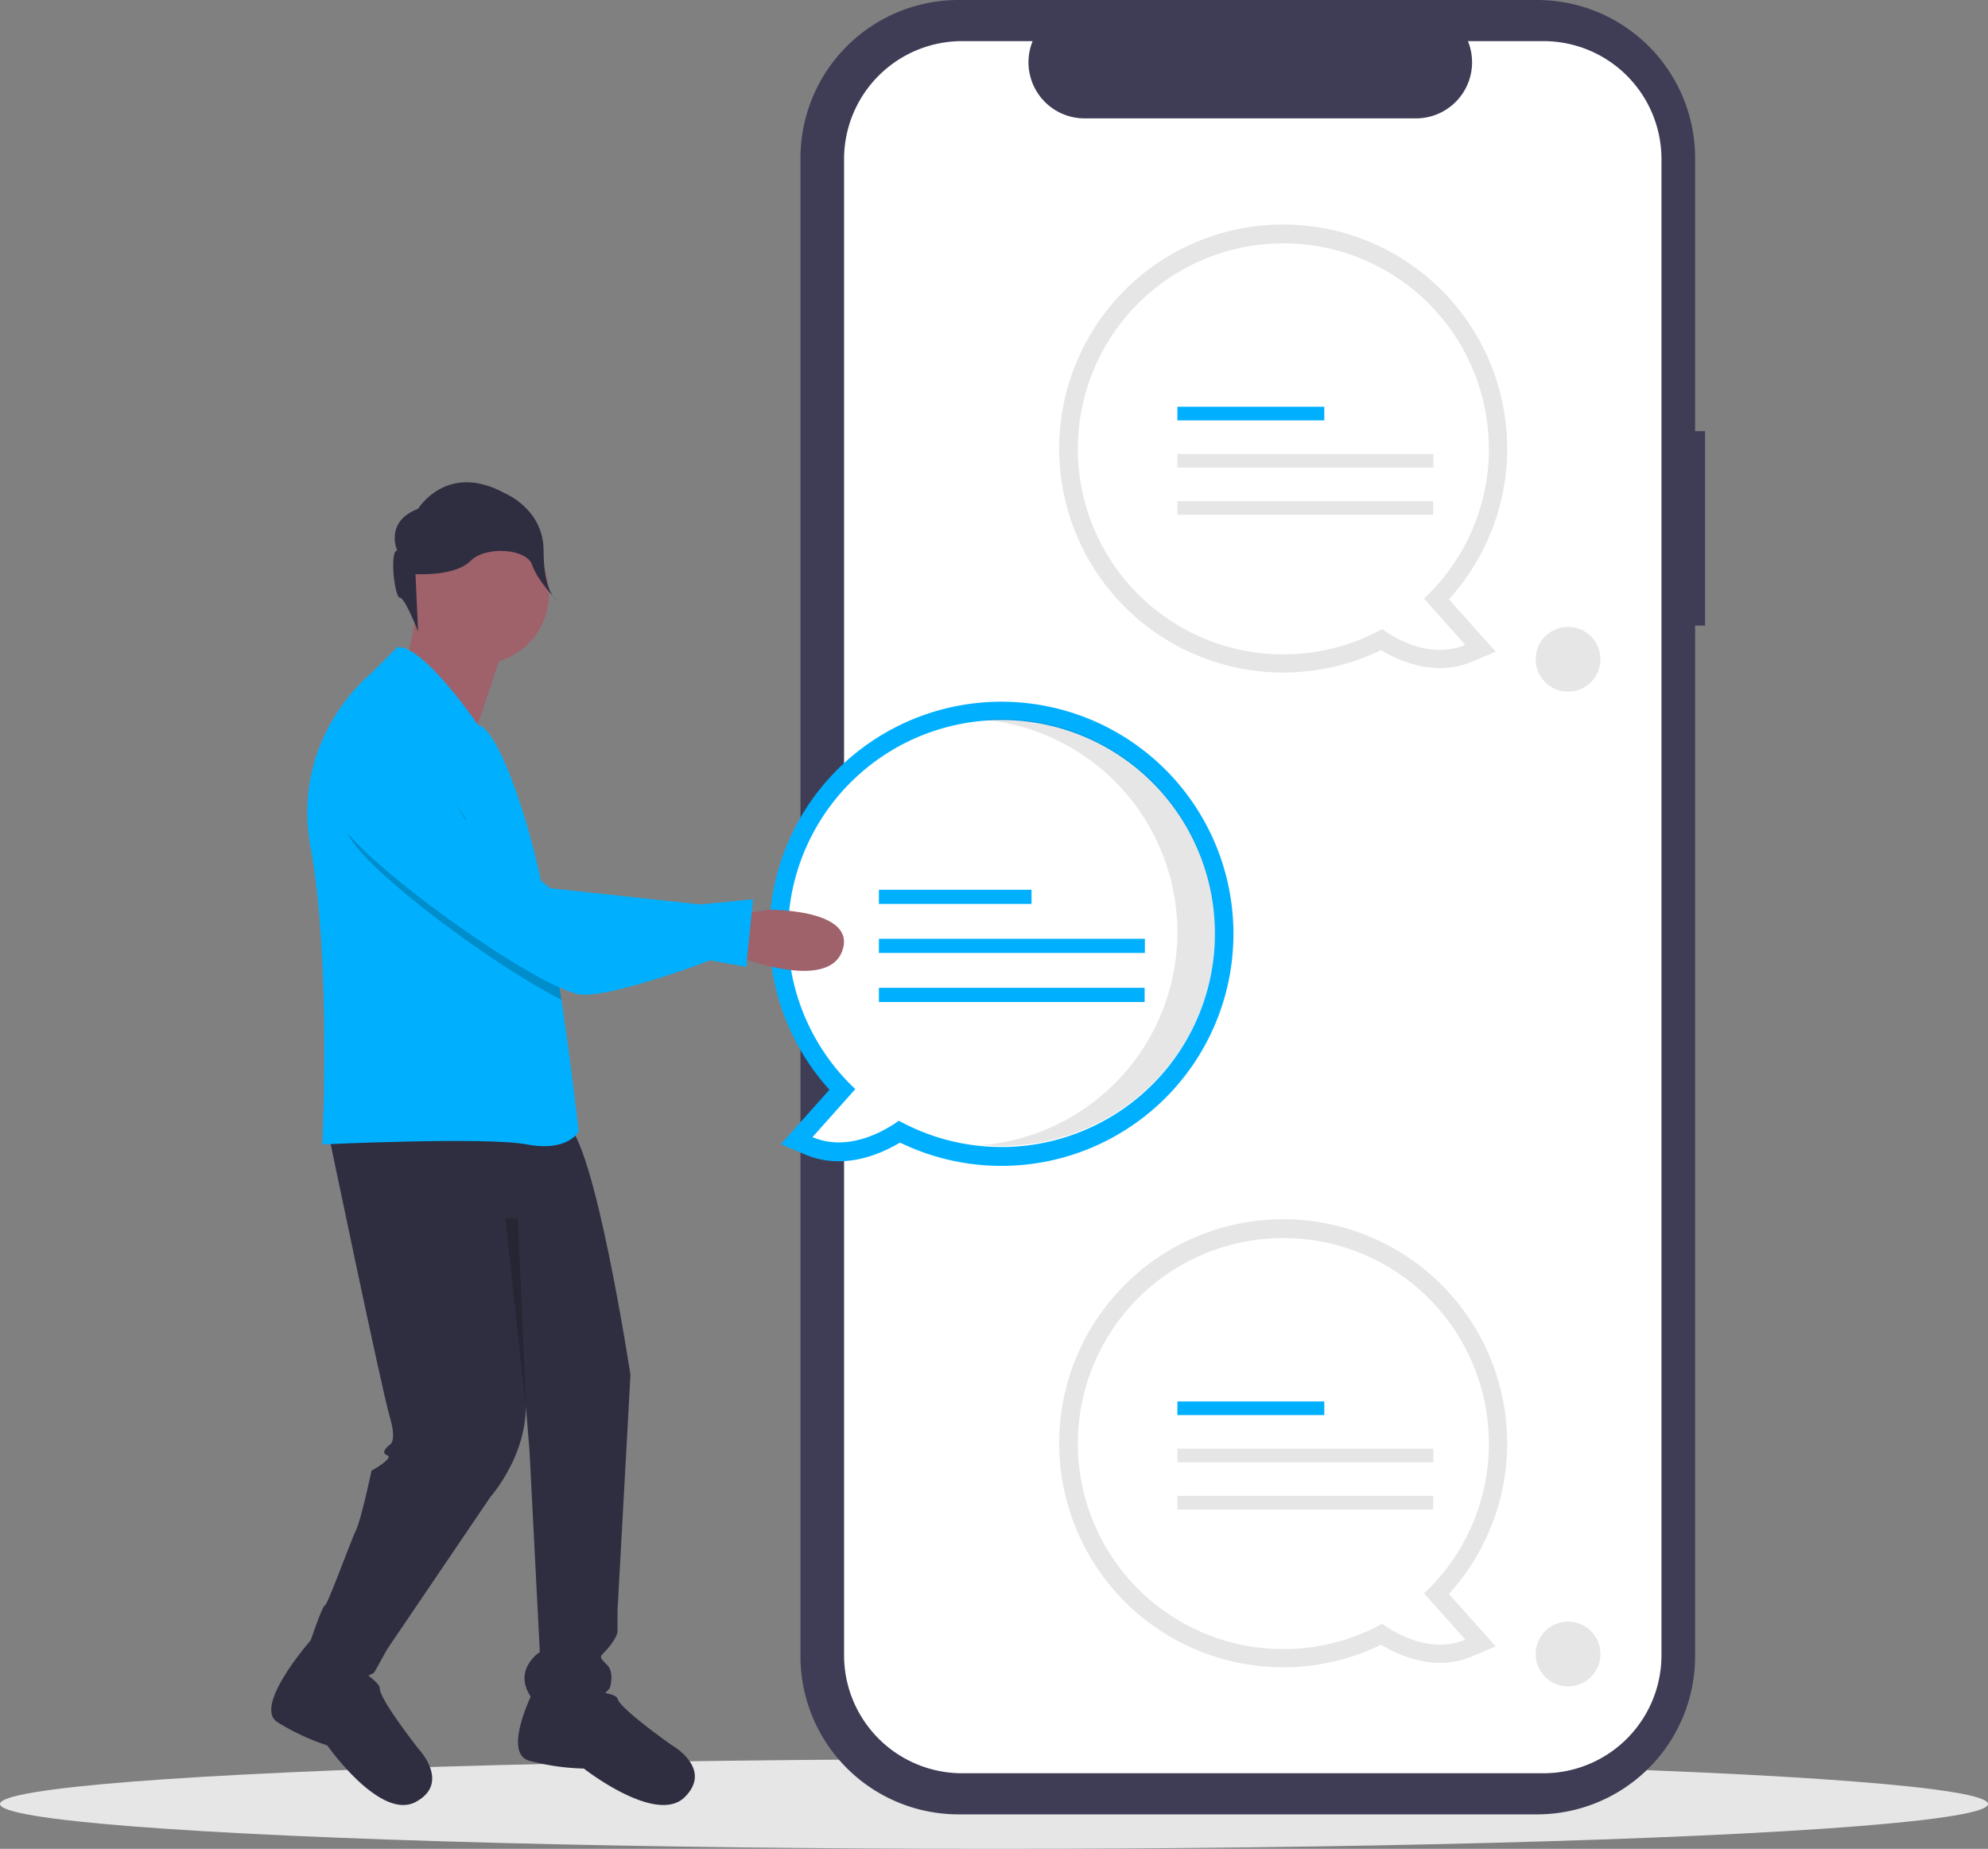 <svg id="ed9a5289-909a-4a20-a574-95ddcacbe55c" data-name="Layer 1" xmlns="http://www.w3.org/2000/svg" width="797.496" height="741.617" viewBox="0 0 797.496 741.617"><rect x="0" y="0" width="797.496" height="741.617" fill="#808080" stroke="none"/><title>online_messaging</title><ellipse cx="398.748" cy="723.617" rx="398.748" ry="18" fill="#e6e6e6"/><path d="M885.252,252.139h-3.999V142.593A63.402,63.402,0,0,0,817.851,79.192H585.765a63.402,63.402,0,0,0-63.402,63.402V743.568a63.402,63.402,0,0,0,63.402,63.402H817.851a63.402,63.402,0,0,0,63.402-63.402V330.115H885.252Z" transform="translate(-201.252 -79.192)" fill="#3f3d56"/><path d="M820.409,95.686h-30.295A22.495,22.495,0,0,1,769.287,126.677H636.328a22.495,22.495,0,0,1-20.827-30.991H587.205a47.348,47.348,0,0,0-47.348,47.348V743.127a47.348,47.348,0,0,0,47.348,47.348h233.204a47.348,47.348,0,0,0,47.348-47.348V143.034A47.348,47.348,0,0,0,820.409,95.686Z" transform="translate(-201.252 -79.192)" fill="#fff"/><path d="M716.047,747.97a89.859,89.859,0,1,1,66.448-29.413l18.765,21.036-9.364,3.972c-14.486,6.145-28.662.166-36.619-4.606A89.972,89.972,0,0,1,716.047,747.97Zm0-164.948a75.184,75.184,0,1,0,36.144,141.124l4.009-2.203,3.727,2.652a39.422,39.422,0,0,0,14.224,6.508l-11.808-13.237,5.176-4.864A74.477,74.477,0,0,0,791.231,658.207,75.27,75.27,0,0,0,716.047,583.023Z" transform="translate(-201.252 -79.192)" fill="#e6e6e6"/><path d="M798.52,658.207a82.441,82.441,0,1,0-42.82,72.328c5.701,4.056,19.609,12.147,33.348,6.319l-16.539-18.539A82.24,82.24,0,0,0,798.52,658.207Z" transform="translate(-201.252 -79.192)" fill="#fff"/><rect x="472.318" y="562.153" width="58.932" height="5.473" fill="#00b0ff"/><rect x="472.318" y="581.085" width="102.714" height="5.473" fill="#e6e6e6"/><rect x="472.318" y="600.016" width="102.613" height="5.473" fill="#e6e6e6"/><path d="M716.047,348.97a89.859,89.859,0,1,1,66.448-29.413l18.765,21.036-9.364,3.972c-14.486,6.145-28.662.166-36.619-4.606A89.972,89.972,0,0,1,716.047,348.97Zm0-164.948a75.184,75.184,0,1,0,36.144,141.124l4.009-2.203,3.727,2.652a39.422,39.422,0,0,0,14.224,6.508l-11.808-13.237,5.176-4.864A74.477,74.477,0,0,0,791.231,259.207,75.27,75.27,0,0,0,716.047,184.023Z" transform="translate(-201.252 -79.192)" fill="#e6e6e6"/><path d="M798.52,259.207a82.441,82.441,0,1,0-42.82,72.328c5.701,4.056,19.609,12.147,33.348,6.319l-16.539-18.539A82.24,82.24,0,0,0,798.52,259.207Z" transform="translate(-201.252 -79.192)" fill="#fff"/><rect x="472.318" y="163.153" width="58.932" height="5.473" fill="#00b0ff"/><rect x="472.318" y="182.085" width="102.714" height="5.473" fill="#e6e6e6"/><rect x="472.318" y="201.016" width="102.613" height="5.473" fill="#e6e6e6"/><circle cx="629.032" cy="264.446" r="13" fill="#e6e6e6"/><circle cx="629.032" cy="663.446" r="13" fill="#e6e6e6"/><polygon points="168.77 237.79 162.538 268.954 191.624 290.768 205.128 250.256 168.77 237.79" fill="#9f616a"/><circle cx="192.143" cy="238.31" r="28.047" fill="#9f616a"/><path d="M332.626,532.011s21.815,104.918,24.931,115.306,0,11.427,0,11.427-4.155,3.116-1.039,4.155-6.233,6.233-6.233,6.233-4.155,19.737-6.233,23.892S332.626,723.148,331.587,723.148s-6.233,15.582-6.233,15.582,12.465,19.737,25.97,11.427l5.194-9.349,41.552-61.289s17.659-19.737,13.504-43.629l2.078,24.931,4.155,81.026s-11.427,7.272-3.116,18.698c0,0,21.815,7.272,31.164-4.155,0,0,2.078-6.233-1.039-9.349s-3.116-3.116-1.039-5.194,5.194-6.233,5.194-8.31v-8.31l5.194-94.53s-14.543-95.569-25.97-100.762S332.626,532.011,332.626,532.011Z" transform="translate(-201.252 -79.192)" fill="#2f2e41"/><path d="M415.729,756.389s-13.504,25.97-2.078,29.086a92.931,92.931,0,0,0,21.815,3.116s29.086,22.853,40.513,11.427-5.194-20.776-5.194-20.776-20.776-14.543-21.815-18.698S415.729,756.389,415.729,756.389Z" transform="translate(-201.252 -79.192)" fill="#2f2e41"/><path d="M325.874,737.172s-23.337,26.541-13.304,32.835a92.931,92.931,0,0,0,19.975,9.304s21.215,30.302,35.463,22.677,1.05-21.389,1.05-21.389-15.67-19.94-15.46-24.218S325.874,737.172,325.874,737.172Z" transform="translate(-201.252 -79.192)" fill="#2f2e41"/><path d="M433.388,533.05s-4.155,8.31-20.776,5.194-82.064,0-82.064,0,3.636-74.273-4.675-118.941,24.412-70.118,24.412-70.118l10.388-10.388C371.061,337.757,393,370,393,370c7.635,1.278,19.997,35.611,25.96,66.006,2.836,14.502,5.371,29.99,7.5,44.232C430.781,509.209,433.388,533.05,433.388,533.05Z" transform="translate(-201.252 -79.192)" fill="#00b0ff"/><path d="M360.583,300.037s-5.244-11.537,8.39-16.78c0,0,11.537-18.878,34.61-6.293,0,0,15.732,6.293,15.732,23.073s5.244,19.927,5.244,19.927-7.809-8.011-9.907-14.304-18.41-7.72-24.703-1.428-22.024,5.244-22.024,5.244l1.049,23.073s-5.244-13.634-7.341-13.634S357.437,300.037,360.583,300.037Z" transform="translate(-201.252 -79.192)" fill="#2f2e41"/><path d="M562.274,537.495c-8.265,4.957-22.991,11.168-38.039,4.785l-9.728-4.126,19.493-21.852a93.097,93.097,0,1,1,28.274,21.193Zm-37.349-83.884a77.365,77.365,0,0,0,24.632,56.921l5.377,5.053-12.266,13.75a40.952,40.952,0,0,0,14.776-6.76l3.872-2.755,4.164,2.288a78.109,78.109,0,1,0-40.555-68.497Z" transform="translate(-201.252 -79.192)" fill="#00b0ff"/><path d="M517.353,453.611a85.639,85.639,0,1,1,44.481,75.134c-5.922,4.214-20.37,12.618-34.642,6.564l17.18-19.259A85.43,85.43,0,0,1,517.353,453.611Z" transform="translate(-201.252 -79.192)" fill="#fff"/><path d="M673.555,453.179a85.677,85.677,0,0,0-78.101-85.336c2.496-.219,5.02-.337,7.572-.337a85.673,85.673,0,0,1,0,171.346c-2.548,0-5.068-.12-7.56-.338A85.677,85.677,0,0,0,673.555,453.179Z" transform="translate(-201.252 -79.192)" opacity="0.1" style="isolation:isolate"/><rect x="352.58" y="356.903" width="61.218" height="5.685" fill="#00b0ff"/><rect x="352.58" y="376.569" width="106.698" height="5.685" fill="#00b0ff"/><rect x="352.58" y="396.235" width="106.593" height="5.685" fill="#00b0ff"/><path d="M426.46,480.238c-24.152-12.143-68.373-44.284-82.085-61.205-17.067-21.046,1.548-37.054,1.548-37.054,21.108-13.317,46.351,32.379,46.351,32.379L418.96,436.006C421.796,450.507,424.33,465.996,426.46,480.238Z" transform="translate(-201.252 -79.192)" opacity="0.2"/><path d="M496.216,462.499s36.84,14.956,42.903-1.856-29.086-16.523-29.086-16.523l-13.799,1.955Z" transform="translate(-201.252 -79.192)" fill="#9f616a"/><path d="M341.201,375.141s-18.611,16.009-1.553,37.052,81.326,65.66,95.451,66.004S486.162,464.393,486.162,464.393l14.451,2.644,2.724-27.131L482.049,441.985l-60.041-6.507-34.46-27.961S362.305,361.828,341.201,375.141Z" transform="translate(-201.252 -79.192)" fill="#00b0ff"/><polygon points="207.748 488.809 211.004 564.889 202.748 488.809 207.748 488.809" opacity="0.2"/></svg>